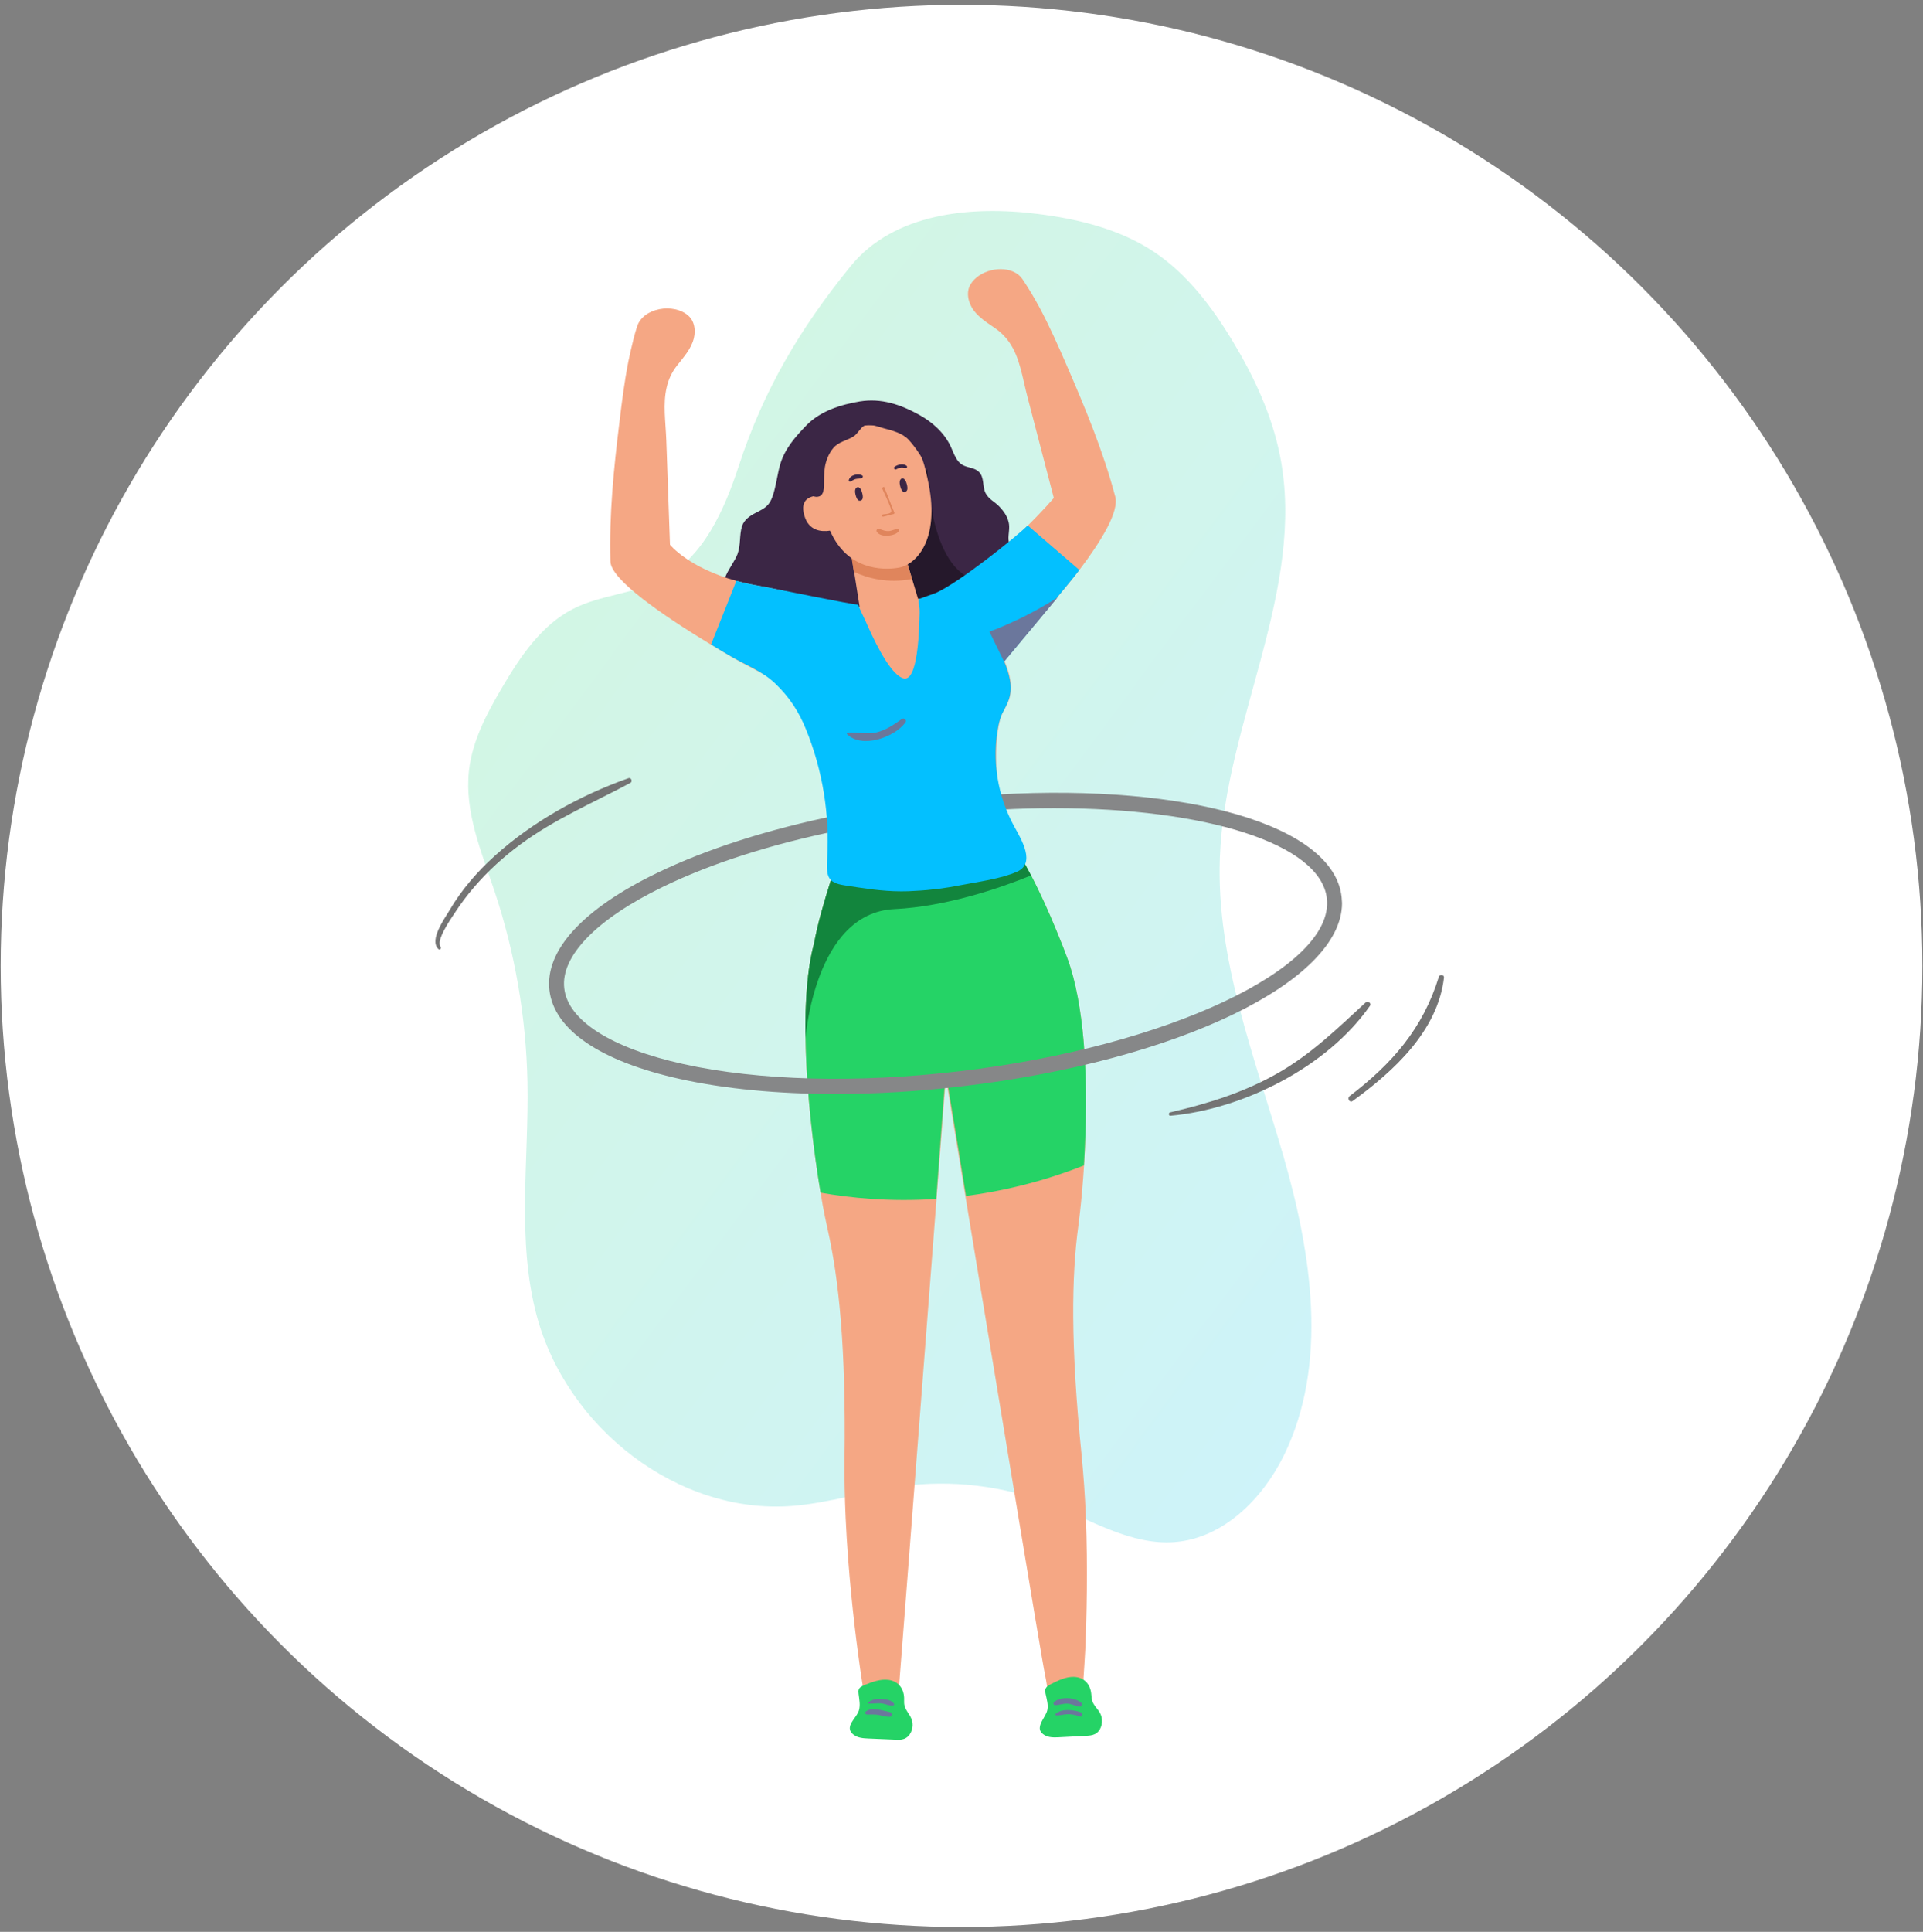 <svg width="231" height="232" viewBox="0 0 231 232" fill="none" xmlns="http://www.w3.org/2000/svg">
<rect x="0" y="0" width="231" height="232" fill="#808080" stroke="none"/>
<circle cx="115.504" cy="116" r="115.421" fill="white"/>
<path opacity="0.2" d="M88.749 55.94C86.993 61.305 84.474 66.957 79.543 69.557C76.207 71.322 72.214 71.404 68.851 73.115C65.032 75.059 62.5 78.85 60.303 82.586C58.48 85.679 56.738 88.95 56.336 92.535C55.774 97.517 57.85 102.361 59.432 107.11C61.87 114.432 63.197 122.151 63.358 129.883C63.545 139.299 62.044 148.92 64.47 157.993C68.087 171.515 81.473 181.916 95.167 180.848C99.588 180.506 103.876 179.097 108.271 178.495C114.287 177.673 120.504 178.412 126.172 180.629C131.076 182.545 135.886 185.597 141.125 185.187C146.887 184.735 151.617 180.082 154.216 174.799C159.603 163.81 157.566 150.617 154.163 138.82C150.759 127.037 146.07 115.267 146.539 102.977C147.155 86.596 156.923 70.816 153.761 54.749C152.782 49.795 150.612 45.169 148.012 40.872C145.574 36.848 142.68 33.016 138.834 30.389C134.68 27.556 129.656 26.324 124.698 25.695C116.632 24.668 107.36 25.585 102.174 31.976C96.131 39.408 91.737 46.798 88.749 55.94Z" fill="url(#paint0_linear_434_1552)"/>
<path d="M121.148 64.795C121.161 65 121.202 65.206 121.282 65.397C121.925 66.903 123.319 66.793 122.97 68.75C122.756 69.941 122.019 71.049 120.974 71.61C119.085 72.623 116.311 72.13 115.159 73.964C114.877 74.416 114.743 74.95 114.382 75.347C113.323 76.537 111.38 75.634 109.839 75.935C108.03 76.291 106.838 78.33 105.002 78.522C103.729 78.659 102.55 77.824 101.304 77.564C99.763 77.235 98.182 77.755 96.641 78.084C95.1 78.426 93.332 78.522 92.086 77.536C91.04 76.701 90.625 75.374 89.955 74.265C89.232 73.061 88.106 72.65 87.302 71.569C86.043 69.9 88.012 68.052 88.588 66.547C89.004 65.438 88.789 64.302 89.138 63.18C89.379 62.427 90.076 61.948 90.772 61.593C91.871 61.032 92.407 60.758 92.809 59.594C93.251 58.308 93.359 56.98 93.747 55.68C94.31 53.846 95.583 52.41 96.882 51.068C98.571 49.344 101.009 48.591 103.301 48.208C105.846 47.797 108.151 48.564 110.429 49.823C112.01 50.699 113.43 51.972 114.207 53.627C114.408 54.066 114.583 54.558 114.824 54.969C115.011 55.311 115.252 55.612 115.587 55.817C116.204 56.187 117.035 56.146 117.557 56.638C118.294 57.323 117.972 58.431 118.401 59.239C118.803 59.991 119.513 60.265 120.063 60.853C120.585 61.415 120.96 61.921 121.161 62.701C121.336 63.399 121.108 64.124 121.148 64.795Z" fill="#3B2645"/>
<path d="M111.407 56.337C111.407 56.337 111.527 68.476 117.45 69.735C117.45 69.735 116.204 79.219 111.889 80.916C107.575 82.627 106.194 71.761 106.194 71.761L105.578 63.495L111.407 56.337Z" fill="#25182B"/>
<path d="M133.957 59.594C132.524 54.202 130.367 49.015 128.156 43.924C127.151 41.597 126.092 39.216 124.886 36.958C124.257 35.795 123.587 34.659 122.85 33.564C122.622 33.222 122.327 32.948 121.979 32.756C120.317 31.812 117.611 32.469 116.592 34.139C116.003 35.11 116.311 36.41 116.994 37.314C117.182 37.56 117.383 37.765 117.597 37.971C118.2 38.532 118.897 38.983 119.58 39.449C120.264 39.928 120.8 40.475 121.228 41.091C122.528 42.952 122.81 45.334 123.426 47.674C124.471 51.711 125.53 55.762 126.588 59.799C126.588 59.799 125.315 61.305 123.479 63.097C121.979 64.576 120.344 65.903 118.857 67.381C118.24 67.983 117.504 68.435 116.807 68.927C116.552 69.105 116.298 69.297 116.043 69.475C114.998 70.255 113.98 71.09 112.841 71.733C112.291 72.048 111.702 72.322 111.099 72.499C110.429 72.705 109.987 73.102 109.437 73.553C108.566 74.265 107.709 75.018 106.999 75.907C106.757 76.222 106.53 76.537 106.342 76.892C106.235 77.098 106.168 77.618 106.021 77.768L106.007 77.878C105.887 78.603 107.695 78.685 110.161 78.466C111.112 78.384 112.157 78.261 113.243 78.097C113.805 78.015 114.382 77.919 114.944 77.837C115.226 77.796 115.48 77.768 115.735 77.755C118.374 77.577 119.674 78.863 120.13 79.479C120.277 79.657 120.331 79.794 120.331 79.794C120.331 79.794 128.035 70.542 129.067 69.215C129.268 68.955 129.482 68.695 129.67 68.435C132.256 65.027 134.493 61.387 133.957 59.594Z" fill="#F5A784"/>
<path d="M121.108 101.403C121.188 101.69 121.269 101.964 121.362 102.237C119.46 102.771 117.544 103.264 115.614 103.688C115.239 103.784 114.864 103.866 114.489 103.948C112.854 104.318 111.407 104.359 110.228 105.399C110.054 105.549 109.893 105.686 109.732 105.837C109.236 106.261 108.767 106.672 108.272 107.055C107.816 107.411 107.32 107.753 106.758 108.068C104.587 109.313 102.322 111.092 101.384 113.487C100.956 114.582 100.808 115.444 100.085 116.429C99.736 116.908 97.284 118.893 97.284 119.276C97.244 117.196 97.432 115.239 97.78 113.323C98.236 110.791 98.973 108.369 99.763 105.837C99.83 105.618 99.911 105.399 99.978 105.166C100.098 104.783 100.205 104.386 100.286 103.976C101.009 100.623 100.54 96.722 100.085 93.438C100.058 93.205 100.004 92.986 99.964 92.767C99.616 90.865 99.214 89.017 98.731 87.17C98.718 87.101 98.691 87.019 98.678 86.937C98.597 86.622 98.517 86.321 98.437 86.034C98.155 84.98 97.834 83.94 97.445 82.886C96.708 80.833 95.663 78.561 95.77 76.276C95.824 75.154 96.588 74.538 97.566 74.168C98.423 73.84 99.361 73.703 100.125 73.525C100.272 73.498 100.406 73.457 100.54 73.443C100.581 73.429 100.621 73.416 100.661 73.416C100.969 73.347 101.264 73.292 101.518 73.251C101.76 73.21 101.974 73.169 102.175 73.128C102.242 73.115 102.309 73.101 102.376 73.087C102.952 72.991 103.26 72.923 103.26 72.854L101.92 64.356C101.92 64.356 102.872 64.096 104.078 63.986C105.82 63.822 108.057 63.972 108.432 65.738L110.281 71.91C110.281 71.91 110.362 71.91 110.509 71.896C110.737 71.883 112.05 71.842 112.211 71.842C112.841 71.828 113.578 71.828 114.288 71.855C114.475 71.869 114.69 71.883 114.918 71.896C115.279 71.91 115.681 71.924 116.083 71.938C117.209 72.02 118.254 72.266 118.656 73.388C119.259 75.154 119.473 76.864 120.304 78.616C120.424 78.876 120.545 79.136 120.666 79.396C121.295 80.861 121.711 82.462 121.228 83.94C121.027 84.569 120.666 85.13 120.384 85.733C120.224 86.088 120.09 86.54 119.982 87.06C119.379 90.044 119.661 95.573 120.853 100.239C120.907 100.677 121.001 101.047 121.108 101.403Z" fill="#F5A784"/>
<path d="M104.265 75.224C104.252 75.183 104.252 75.128 104.225 75.1C104.158 74.909 104.064 74.731 103.971 74.553C103.783 74.238 103.542 73.951 103.234 73.705C102.966 73.499 102.684 73.308 102.389 73.157C102.296 73.089 95.315 71.132 92.394 70.584C91.898 70.489 91.389 70.406 90.853 70.297C90.009 70.146 89.205 69.955 88.481 69.763C82.68 68.176 80.482 65.411 80.482 65.411C80.335 61.223 80.187 57.049 80.04 52.861C79.96 50.658 79.611 48.482 80.094 46.484C80.308 45.567 80.696 44.705 81.353 43.87C81.634 43.528 81.916 43.172 82.184 42.816C82.599 42.282 82.974 41.708 83.216 41.064C83.617 40.011 83.537 38.656 82.693 37.917C80.924 36.343 77.24 36.959 76.529 39.217C76.355 39.751 76.208 40.284 76.074 40.818C75.846 41.694 75.658 42.597 75.471 43.473C75.002 45.868 74.694 48.318 74.412 50.699C73.729 56.228 73.166 61.839 73.327 67.409C73.34 69.585 79.531 73.855 85.426 77.427C86.257 77.933 87.074 78.426 87.878 78.891C91.59 81.067 95.824 82.546 98.249 86.295C98.343 86.432 98.423 86.569 98.504 86.706C98.544 86.788 98.597 86.884 98.651 86.966C98.879 87.308 99.16 87.637 99.509 87.664C99.562 87.678 99.616 87.678 99.669 87.664C100.071 87.609 100.326 87.212 100.527 86.856C101.813 84.502 105.31 78.577 104.265 75.224ZM79.504 45.28C79.491 45.239 79.504 45.211 79.517 45.184C79.517 45.211 79.517 45.239 79.504 45.28Z" fill="#F5A784"/>
<path d="M130.085 202.486C129.897 202.581 130.085 204.593 130.098 204.785L130.112 204.881C129.482 204.908 128.839 204.949 128.209 205.017C127.606 205.004 126.99 204.99 126.373 204.922C126.253 204.908 126.146 204.922 126.025 204.922C125.958 203.868 125.851 202.828 125.663 201.801C125.489 200.898 125.315 199.995 125.168 199.105C124.243 193.932 109.491 104.36 109.491 104.36C109.906 104.346 110.442 104.209 111.058 104.045C111.849 103.826 112.773 103.539 113.711 103.237C114.154 103.101 114.609 102.95 115.065 102.813C115.373 102.717 115.668 102.635 115.962 102.567C118.079 102.006 119.969 99.269 120.813 100.281C121.067 100.582 121.309 100.897 121.55 101.253C122.126 102.06 122.716 103.018 123.278 104.059C124.578 106.399 125.851 109.177 126.896 111.736C127.191 112.434 127.459 113.118 127.713 113.762C127.888 114.2 128.048 114.624 128.196 115.034C129.254 117.867 129.857 121.426 130.179 125.162C130.608 130.198 130.487 135.563 130.219 139.956C130.085 142.091 129.911 144.007 129.737 145.553C129.67 146.169 129.589 146.73 129.536 147.209C128.718 153.231 128.584 161.442 129.924 174.717C130.165 177.181 130.34 179.672 130.433 182.108C130.688 188.417 130.527 194.329 130.366 198.147C130.219 200.843 130.085 202.486 130.085 202.486Z" fill="#F5A784"/>
<path d="M115.641 103.237C115.641 103.237 115.627 103.388 115.601 103.689C115.601 103.812 115.587 103.976 115.574 104.154C115.293 107.37 108.151 200.843 108.057 201.76C107.95 202.8 107.936 203.84 107.963 204.908C107.843 204.921 107.735 204.921 107.628 204.935C107.025 205.045 106.409 205.127 105.806 205.195C105.176 205.181 104.533 205.209 103.903 205.236V205.14C103.89 204.935 103.903 202.923 103.702 202.841C103.702 202.841 103.421 201.213 103.073 198.544C102.563 194.712 101.88 188.731 101.585 182.327C101.478 179.973 101.425 177.55 101.451 175.169C101.626 161.825 100.768 153.655 99.442 147.729C99.348 147.25 99.214 146.703 99.093 146.101C98.919 145.28 98.745 144.308 98.571 143.227C97.217 135.221 95.676 121.029 97.78 113.324C98.356 111.216 99.133 111.613 99.763 109.93C100.58 107.685 101.411 105.783 102.108 104.277C102.148 104.195 102.188 104.1 102.228 104.017C103.448 101.636 104.212 100.295 104.212 100.295C104.212 100.295 104.948 101.321 107.133 102.156C107.561 102.32 108.057 102.471 108.593 102.621C108.874 102.704 109.169 102.786 109.491 102.84C110.187 102.977 110.898 103.073 111.688 103.142C112.037 103.169 112.398 103.21 112.773 103.224C113.082 103.237 113.39 103.251 113.711 103.251C114.314 103.265 114.958 103.265 115.641 103.237Z" fill="#F5A784"/>
<path d="M102.497 206.551C102.765 206.154 103.073 205.771 103.18 205.401C103.368 204.772 103.22 204.087 103.14 203.43C103.113 203.239 103.1 203.047 103.167 202.869C103.287 202.596 103.582 202.459 103.863 202.349C104.761 201.993 105.712 201.624 106.677 201.733C107.87 201.87 108.553 202.719 108.607 203.882C108.62 204.402 108.553 204.662 108.767 205.141C109.049 205.771 109.518 206.154 109.612 206.907C109.705 207.687 109.33 208.549 108.607 208.823C108.258 208.959 107.883 208.946 107.521 208.918C106.449 208.877 105.378 208.836 104.306 208.782C103.703 208.754 103.059 208.713 102.564 208.344C101.8 207.769 102.081 207.153 102.497 206.551Z" fill="#25D366"/>
<path d="M125.222 206.578C125.449 206.167 125.731 205.743 125.811 205.36C125.945 204.717 125.731 204.046 125.597 203.403C125.557 203.211 125.53 203.02 125.583 202.842C125.677 202.554 125.972 202.39 126.226 202.253C127.097 201.815 128.009 201.364 128.973 201.377C130.179 201.405 130.93 202.185 131.077 203.334C131.144 203.854 131.104 204.128 131.345 204.58C131.68 205.182 132.189 205.524 132.336 206.263C132.497 207.029 132.202 207.933 131.506 208.261C131.171 208.425 130.796 208.439 130.434 208.466C129.362 208.521 128.29 208.576 127.218 208.631C126.615 208.658 125.972 208.685 125.449 208.357C124.645 207.864 124.873 207.221 125.222 206.578Z" fill="#25D366"/>
<path d="M109.531 69.53C106.637 70.105 104.198 69.42 102.564 68.668L102.095 65.739L104.038 64.042C105.793 63.878 108.03 64.028 108.406 65.794L109.531 69.53Z" fill="#E0855C"/>
<path d="M111.555 58.131C111.126 55.928 110.603 54.08 109.732 53.19C105.927 49.29 99.254 51.302 98.343 54.915C98.048 56.092 98.142 57.679 98.504 59.527C97.606 59.513 95.985 59.76 96.628 61.935C97.151 63.742 98.638 63.892 99.71 63.728C101.746 68.409 105.927 68.518 107.95 68.176C110.107 67.807 112.868 64.796 111.555 58.131Z" fill="#F5A784"/>
<path d="M108.593 59.075C108.593 59.075 109.196 59.198 108.942 58.185C108.714 57.269 108.325 57.474 108.325 57.474C108.325 57.474 107.937 57.542 108.124 58.336C108.312 59.13 108.593 59.075 108.593 59.075Z" fill="#3B2645"/>
<path d="M103.233 60.129C103.233 60.129 103.836 60.252 103.582 59.239C103.354 58.322 102.966 58.527 102.966 58.527C102.966 58.527 102.577 58.596 102.765 59.39C102.966 60.183 103.233 60.129 103.233 60.129Z" fill="#3B2645"/>
<path d="M106.007 61.798C106.289 61.703 106.972 61.771 107.066 61.429C107.133 61.141 106.423 59.663 106.302 59.403C106.182 59.13 106.061 58.87 105.954 58.623C105.981 58.596 105.994 58.582 106.021 58.555C106.074 58.514 106.128 58.473 106.195 58.459C106.637 59.485 107.012 60.567 107.428 61.538C107.468 61.62 107.414 61.73 107.32 61.743C106.892 61.812 106.503 61.976 106.088 62.045C105.954 62.072 105.873 61.839 106.007 61.798Z" fill="#E0855C"/>
<path d="M107.454 56.064C107.829 55.777 108.58 55.599 108.942 55.982C109.009 56.051 108.955 56.188 108.861 56.188C108.66 56.215 108.459 56.146 108.258 56.16C108.03 56.174 107.829 56.27 107.642 56.365C107.468 56.461 107.293 56.188 107.454 56.064Z" fill="#3B2645"/>
<path d="M101.961 57.666C102.095 57.037 103.1 56.804 103.582 57.105C103.689 57.174 103.662 57.338 103.555 57.393C103.314 57.516 103.033 57.461 102.778 57.529C102.55 57.584 102.389 57.721 102.188 57.831C102.081 57.885 101.934 57.789 101.961 57.666Z" fill="#3B2645"/>
<path d="M105.592 63.509C106.021 63.646 106.369 63.824 106.838 63.769C107.2 63.728 107.575 63.481 107.937 63.55C107.99 63.563 108.044 63.618 108.017 63.687C107.816 64.138 107.133 64.289 106.691 64.33C106.222 64.371 105.645 64.289 105.337 63.892C105.19 63.687 105.377 63.44 105.592 63.509Z" fill="#E0855C"/>
<path d="M98.865 51.917L96.708 54.312C96.588 55.681 96.346 56.981 96.762 58.281C96.896 58.705 97.083 59.13 97.418 59.417C97.713 59.663 98.142 59.745 98.477 59.581C98.531 59.554 98.584 59.527 98.624 59.486C98.919 59.225 98.959 58.774 98.973 58.377C98.986 57.611 98.973 56.844 99.093 56.078C99.227 55.27 99.589 54.394 100.125 53.779C100.728 53.067 101.733 52.903 102.497 52.437C103.033 52.109 103.341 51.384 103.823 51.124C104.413 50.809 105.592 51.288 106.181 51.438C107.146 51.685 108.432 52.027 109.143 52.807C109.973 53.71 110.978 55.188 111.42 56.324C111.474 56.447 111.862 57.173 111.983 57.214C112.653 57.487 112.238 54.928 112.278 54.559C112.372 53.477 112.13 52.355 111.554 51.438C110.616 49.933 109.129 49.344 107.468 49.18C106.57 49.098 105.86 49.317 104.962 49.399C103.81 49.509 102.523 49.632 101.478 50.261C100.581 50.809 99.763 51.397 98.865 51.917Z" fill="#3B2645"/>
<path d="M130.206 139.957C125.221 141.928 120.438 143.05 116.043 143.625C115.829 142.311 114.221 132.402 113.604 128.776C113.336 132.183 112.573 142.461 112.465 143.98C106.878 144.35 102.095 143.857 98.571 143.228C97.753 138.383 96.869 131.239 96.762 124.656C96.695 120.386 96.963 116.363 97.793 113.325C98.263 110.793 98.986 108.37 99.777 105.839C99.844 105.62 99.924 105.401 99.991 105.168C100.112 104.785 100.219 104.388 100.299 103.977C100.956 103.991 101.612 104.005 102.242 104.005C106.195 103.991 109.745 103.663 112.787 103.211C113.591 103.088 114.355 102.951 115.078 102.814C115.159 102.8 115.226 102.8 115.279 102.773C117.624 102.335 119.594 101.829 121.121 101.377C121.269 101.336 121.403 101.281 121.55 101.24C122.006 101.87 122.448 102.595 122.903 103.375C123.024 103.594 123.158 103.827 123.278 104.046C123.479 104.388 123.667 104.744 123.855 105.113C124.953 107.207 125.998 109.547 126.896 111.723C127.178 112.421 127.459 113.106 127.714 113.749C127.888 114.187 128.048 114.611 128.196 115.022C129.254 117.855 129.857 121.413 130.179 125.149C130.594 130.199 130.474 135.564 130.206 139.957Z" fill="#25D366"/>
<path d="M161.157 107.699C160.179 99.091 142.693 94.123 119.915 95.409C119.982 96.012 120.076 96.627 120.17 97.23C122.367 97.106 124.511 97.052 126.615 97.052C144.743 97.052 158.638 101.294 159.388 107.904C160.326 116.225 140.148 125.723 115.319 128.638C102.938 130.102 91.121 129.788 82.049 127.776C73.42 125.86 68.208 122.548 67.779 118.675C67.337 114.816 71.665 110.368 79.651 106.495C85.426 103.689 92.661 101.376 100.661 99.748C100.647 99.132 100.62 98.516 100.567 97.9C92.326 99.584 84.85 101.965 78.874 104.866C70.031 109.15 65.461 114.131 65.997 118.894C66.533 123.657 72.094 127.447 81.661 129.569C87.087 130.773 93.452 131.375 100.339 131.375C105.189 131.375 110.308 131.074 115.52 130.458C141.514 127.406 161.211 117.84 161.211 108.452C161.197 108.192 161.184 107.945 161.157 107.699Z" fill="#868788"/>
<path d="M107.401 204.621C107.119 204.128 106.422 204.074 105.913 204.046C105.31 204.005 104.707 204.06 104.252 204.498C104.225 204.525 104.252 204.566 104.279 204.58C104.828 204.635 105.351 204.498 105.9 204.566C106.382 204.621 106.838 204.895 107.32 204.813C107.401 204.785 107.427 204.69 107.401 204.621Z" fill="#6B779C"/>
<path d="M106.918 205.62C106.087 205.455 104.734 204.922 103.997 205.551C103.85 205.674 103.984 205.907 104.145 205.907C104.64 205.921 105.069 205.866 105.578 205.962C106.007 206.044 106.422 206.181 106.851 206.181C107.159 206.181 107.24 205.674 106.918 205.62Z" fill="#6B779C"/>
<path d="M129.884 204.498C129.134 203.813 127.365 203.704 126.601 204.416C126.467 204.539 126.574 204.785 126.749 204.785C127.218 204.771 127.66 204.593 128.142 204.593C128.678 204.607 129.12 204.84 129.629 204.949C129.857 205.004 130.085 204.689 129.884 204.498Z" fill="#6B779C"/>
<path d="M129.857 205.648C128.973 205.333 127.606 205.141 126.816 205.812C126.735 205.88 126.802 206.017 126.896 206.017C127.352 206.017 127.78 205.88 128.236 205.867C128.745 205.853 129.227 205.963 129.71 206.14C130.018 206.236 130.152 205.744 129.857 205.648Z" fill="#6B779C"/>
<path d="M123.841 105.14C120.116 106.659 113.658 108.876 107.414 109.177C97.834 109.643 96.762 124.697 96.762 124.697C96.695 120.386 96.963 116.362 97.78 113.324C98.249 110.792 98.973 108.37 99.763 105.838C99.83 105.619 99.911 105.4 99.978 105.167C100.098 104.784 100.205 104.387 100.286 103.977C100.942 103.99 101.599 104.004 102.229 104.004C106.181 103.99 109.732 103.662 112.774 103.21C113.578 103.087 114.341 102.95 115.065 102.814C115.145 102.8 115.212 102.8 115.266 102.772L122.89 103.375C123.01 103.594 123.144 103.826 123.265 104.045C123.466 104.415 123.654 104.771 123.841 105.14Z" fill="#12853D"/>
<path d="M129.657 68.449C129.456 68.709 129.255 68.969 129.054 69.229C128.478 69.968 120.786 79.247 120.626 79.438C120.934 80.164 121.175 80.916 121.309 81.655C121.456 82.435 121.43 83.229 121.188 83.982C120.987 84.611 120.639 85.173 120.344 85.775C120.197 86.131 120.05 86.582 119.942 87.102C119.098 91.235 119.822 95.601 121.858 99.296C122.703 100.829 124.444 103.689 122.167 104.688C120.21 105.55 117.504 105.893 115.4 106.303C113.698 106.645 111.863 106.892 109.933 106.987C109.384 107.028 108.821 107.042 108.258 107.042C105.914 107.042 103.716 106.673 101.412 106.317C99.402 106.002 99.241 105.236 99.362 103.087C99.683 97.818 98.812 92.481 96.829 87.609C95.945 85.419 94.806 83.695 93.131 82.093C91.55 80.588 89.741 79.945 87.865 78.864C87.061 78.398 86.244 77.906 85.413 77.399L88.455 69.749C89.192 69.954 89.982 70.132 90.826 70.283C91.362 70.378 91.871 70.474 92.367 70.57C94.082 70.898 102.122 72.554 103.113 72.623C103.18 72.992 103.81 74.197 103.957 74.539C104.051 74.758 104.158 74.99 104.252 75.209C105.471 77.933 107.2 81.176 108.567 81.477C109.384 81.655 109.866 80.314 110.134 78.48C110.295 77.399 110.362 76.318 110.416 75.223C110.442 74.662 110.456 74.087 110.469 73.526C110.483 72.979 110.349 72.5 110.322 71.952C110.322 71.952 112.278 71.268 112.466 71.186C115.293 69.899 121.952 64.576 123.453 63.098L129.657 68.449Z" fill="#03C0FF"/>
<path d="M127.057 71.733C126.481 72.431 120.786 79.26 120.612 79.452L118.857 75.853C118.857 75.853 122.836 74.471 127.057 71.733Z" fill="#6B779C"/>
<path d="M108.366 86.322C107.374 87.02 106.476 87.663 105.284 87.951C104.091 88.225 103.006 87.882 101.827 88.006C101.746 88.019 101.693 88.101 101.76 88.17C103.555 89.949 107.481 88.539 108.768 86.746C108.955 86.5 108.607 86.158 108.366 86.322Z" fill="#6B779C"/>
<path d="M75.497 93.452C69.735 95.491 64.001 98.653 59.431 102.786C57.341 104.674 55.452 106.837 54.018 109.287C53.429 110.286 51.526 112.872 52.652 113.967C52.839 114.145 53.067 113.885 52.92 113.693C52.33 112.941 54.179 110.327 54.621 109.642C55.331 108.548 56.122 107.507 56.966 106.522C58.614 104.606 60.477 102.909 62.5 101.417C66.627 98.365 71.249 96.408 75.738 94.013C76.019 93.849 75.819 93.329 75.497 93.452Z" fill="#747474"/>
<path d="M164.051 120.385C160.621 123.547 157.445 126.653 153.359 128.952C149.312 131.238 145.024 132.552 140.549 133.592C140.335 133.647 140.375 134.016 140.603 133.989C149.285 133.222 159.428 128.159 164.56 120.796C164.788 120.481 164.306 120.153 164.051 120.385Z" fill="#747474"/>
<path d="M172.84 117.306C170.924 123.533 167.199 127.762 162.135 131.621C161.786 131.881 162.121 132.483 162.483 132.223C167.347 128.692 172.706 123.848 173.457 117.402C173.497 117.032 172.934 116.991 172.84 117.306Z" fill="#747474"/>
<defs>
<linearGradient id="paint0_linear_434_1552" x1="56.242" y1="40.326" x2="216.178" y2="159.711" gradientUnits="userSpaceOnUse">
<stop stop-color="#25D366"/>
<stop offset="1" stop-color="#03C0FF"/>
</linearGradient>
</defs>
</svg>
